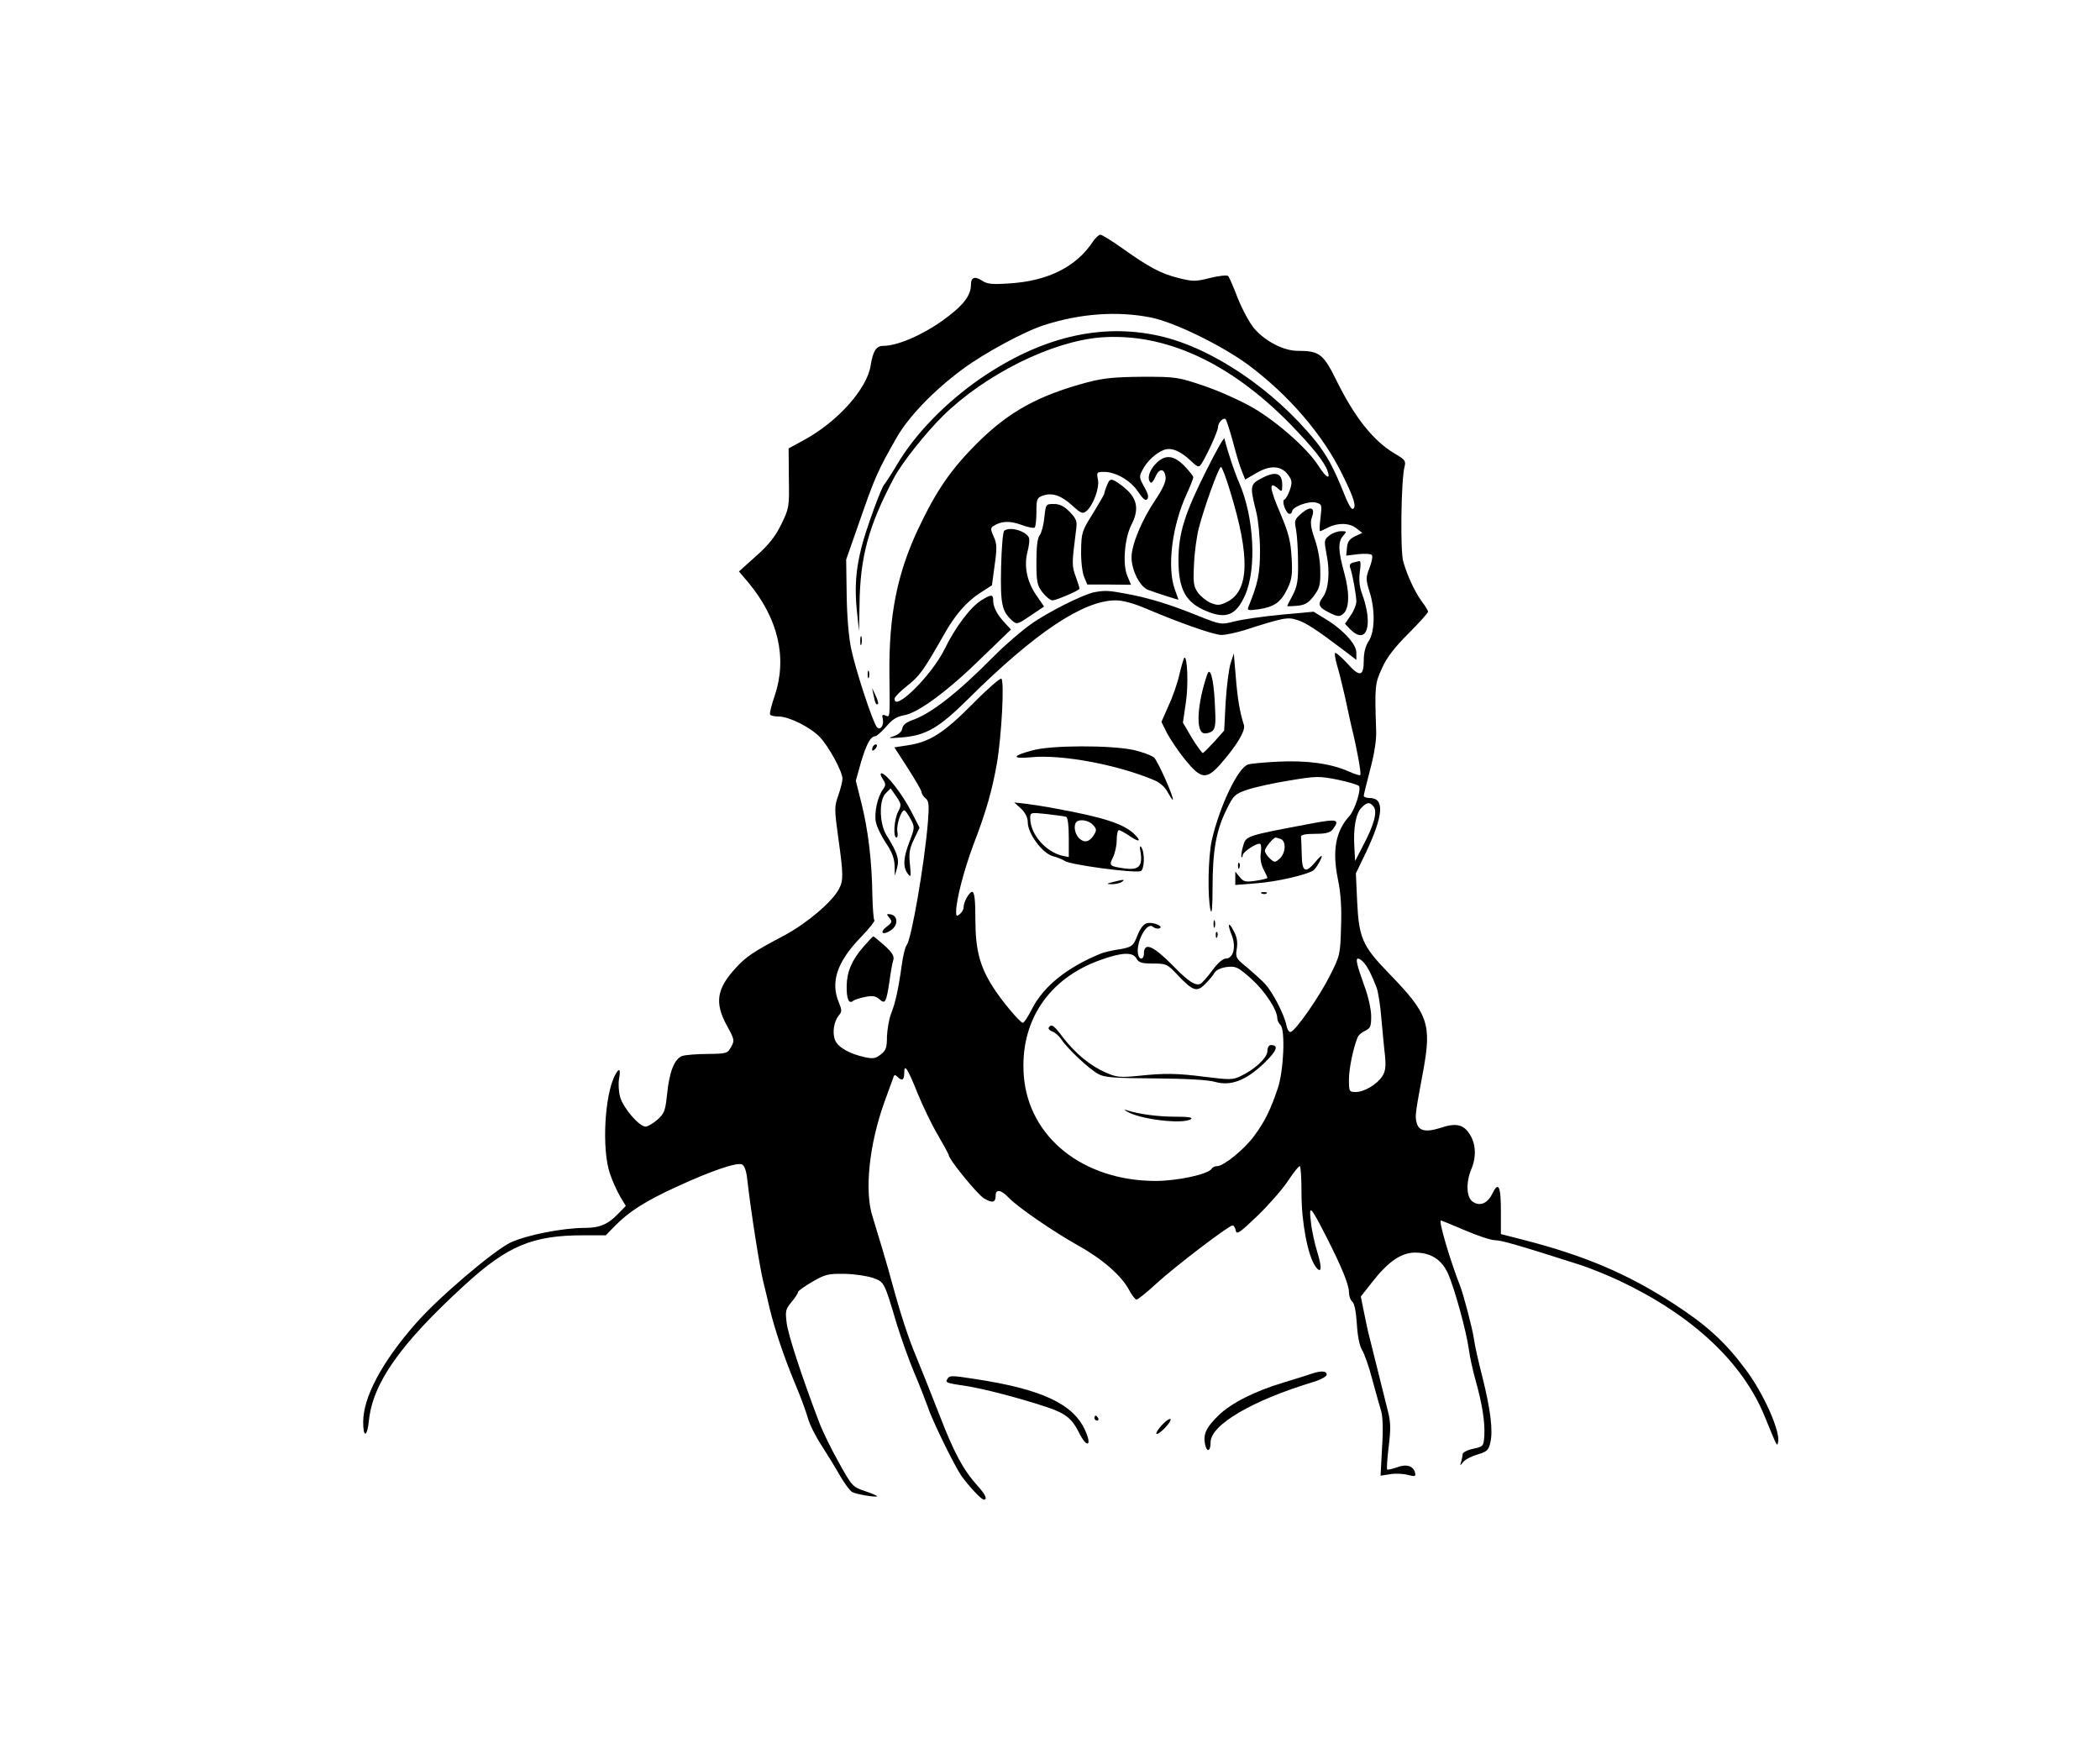 <?xml version="1.0" standalone="no"?>
<!DOCTYPE svg PUBLIC "-//W3C//DTD SVG 20010904//EN"
 "http://www.w3.org/TR/2001/REC-SVG-20010904/DTD/svg10.dtd">
<svg version="1.0" xmlns="http://www.w3.org/2000/svg"
 width="850pt" height="714pt" viewBox="0 0 850 714"
 preserveAspectRatio="xMidYMid meet">

<g transform="translate(0,714) scale(0.1,-0.1)"
fill="#000000" stroke="none">
<path d="M4425 6164 c-67 -103 -182 -161 -337 -171 -72 -5 -92 -3 -113 11 -29
19 -45 14 -45 -16 0 -46 -33 -87 -117 -147 -83 -59 -182 -101 -239 -101 -27 0
-41 -21 -50 -80 -15 -94 -133 -226 -266 -299 l-66 -36 1 -120 c2 -118 1 -122
-31 -188 -24 -49 -51 -83 -102 -128 l-69 -62 39 -46 c120 -145 157 -304 106
-456 -13 -38 -22 -73 -19 -77 2 -5 18 -8 34 -8 42 0 128 -43 166 -82 37 -38
93 -141 93 -170 0 -11 -8 -42 -17 -68 -16 -45 -16 -55 0 -171 21 -150 21 -172
3 -207 -28 -53 -130 -139 -221 -188 -125 -66 -155 -86 -196 -131 -79 -85 -87
-142 -37 -234 31 -56 32 -61 17 -87 -14 -26 -19 -27 -94 -28 -44 0 -91 -4
-103 -8 -32 -11 -53 -64 -62 -156 -7 -66 -11 -77 -39 -102 -17 -15 -39 -28
-48 -28 -26 0 -91 76 -103 120 -6 22 -8 56 -4 75 7 39 0 45 -16 14 -43 -79
-55 -303 -21 -400 10 -30 29 -71 41 -92 l23 -38 -29 -30 c-42 -44 -76 -59
-136 -59 -91 0 -236 -29 -301 -59 -69 -33 -296 -226 -385 -329 -137 -156 -212
-298 -212 -398 0 -64 16 -62 23 4 15 153 126 311 387 550 175 160 275 202 482
202 l90 0 38 39 c56 57 121 99 250 158 134 62 241 99 263 90 10 -4 18 -25 22
-64 14 -124 50 -354 65 -413 5 -19 16 -66 25 -105 22 -90 58 -197 105 -310 21
-49 43 -110 50 -135 7 -25 31 -74 55 -110 23 -36 57 -91 75 -123 18 -31 40
-61 49 -66 18 -10 101 -23 101 -17 0 2 -22 12 -50 21 -48 16 -52 20 -104 114
-30 53 -67 128 -81 166 -71 187 -126 355 -131 402 -6 46 -4 55 20 83 14 17 26
35 26 40 0 5 26 23 58 42 52 30 64 33 132 32 41 -1 93 -9 115 -17 45 -17 44
-16 95 -187 18 -58 49 -145 70 -195 21 -49 45 -111 54 -136 18 -56 107 -238
137 -282 29 -41 81 -97 91 -97 16 0 7 21 -26 57 -58 65 -93 130 -152 282 -31
80 -74 187 -94 236 -33 78 -65 176 -100 305 -15 57 -61 211 -78 265 -34 103
-14 293 48 465 17 47 33 91 36 99 3 11 7 12 16 3 19 -19 28 -14 28 15 0 40 13
20 54 -82 20 -49 56 -125 81 -167 25 -43 45 -80 45 -83 0 -17 115 -158 142
-175 35 -21 48 -18 48 11 0 27 22 24 53 -9 38 -39 177 -135 282 -194 99 -55
176 -123 206 -181 11 -20 24 -37 29 -37 6 0 42 29 81 65 75 69 293 235 308
235 5 0 11 -10 13 -21 3 -18 16 -9 90 62 47 46 103 110 123 142 21 31 41 57
46 57 4 0 7 -51 7 -113 0 -115 26 -252 57 -294 24 -32 27 -6 7 59 -11 34 -23
90 -26 123 -9 72 -2 65 62 -60 63 -124 92 -195 92 -225 0 -15 6 -33 14 -39 8
-7 15 -40 18 -90 3 -50 11 -89 21 -105 9 -14 28 -67 41 -118 14 -51 30 -109
36 -128 7 -23 9 -75 4 -149 l-6 -114 39 6 c22 4 54 2 72 -3 27 -7 32 -6 29 7
-6 29 -34 39 -73 24 -20 -7 -38 -11 -40 -9 -3 2 0 44 6 94 9 73 8 100 -5 149
-21 84 -55 220 -71 285 -8 30 -19 81 -25 113 l-12 59 44 56 c66 85 119 122
176 122 64 0 108 -29 133 -85 27 -61 75 -237 84 -305 4 -30 16 -86 27 -125 28
-99 39 -172 36 -225 -3 -44 -4 -45 -45 -54 -24 -5 -43 -15 -43 -22 0 -7 -3
-21 -6 -31 -5 -17 -5 -17 9 0 8 10 34 23 58 30 37 11 44 17 51 47 12 49 1 134
-31 263 -16 62 -32 132 -35 157 -7 46 -42 179 -56 215 -41 104 -88 265 -78
265 2 0 47 -18 98 -40 51 -22 106 -40 122 -40 25 0 88 -18 348 -101 36 -12
106 -40 155 -63 296 -140 500 -331 589 -552 50 -122 49 -121 53 -101 10 42
-58 196 -130 292 -83 112 -158 181 -294 269 -189 122 -360 194 -608 258 l-90
23 0 94 c0 101 -10 121 -35 69 -19 -39 -50 -52 -79 -32 -26 18 -28 77 -6 131
21 49 19 102 -5 140 -25 42 -57 49 -119 28 -59 -19 -89 -13 -97 21 -7 27 -6
35 27 212 34 188 20 228 -138 391 -109 112 -123 144 -130 296 l-5 110 41 85
c71 151 76 220 15 220 -13 0 -24 4 -24 9 0 5 12 53 26 107 17 64 26 120 24
159 -6 178 -5 188 24 251 19 43 50 83 107 140 43 43 79 83 79 88 0 5 -11 23
-24 40 -27 36 -59 103 -76 162 -13 42 -9 332 5 385 6 23 2 29 -38 52 -87 51
-164 147 -238 298 -53 107 -69 119 -156 119 -57 0 -131 38 -176 90 -19 22 -49
78 -67 123 -17 45 -35 86 -39 90 -5 4 -37 1 -73 -8 -59 -15 -69 -15 -129 0
-71 18 -118 43 -229 122 -41 29 -80 53 -86 53 -7 0 -19 -12 -29 -26z m233
-309 c95 -19 285 -112 392 -190 167 -124 306 -286 385 -449 47 -95 56 -128 41
-136 -6 -3 -20 22 -33 55 -45 113 -72 162 -119 221 -171 210 -421 378 -634
425 -236 52 -477 -6 -720 -172 -141 -97 -267 -226 -340 -351 -24 -40 -47 -75
-50 -78 -11 -7 -76 -186 -93 -255 -23 -91 -28 -161 -19 -255 l9 -85 2 105 c2
195 36 320 139 515 32 61 128 182 200 253 171 167 437 299 634 316 259 21 524
-99 770 -350 91 -94 141 -156 152 -192 12 -36 -7 -25 -37 22 -42 67 -163 175
-261 233 -49 29 -138 69 -199 90 -109 37 -116 38 -252 38 -111 -1 -157 -5
-222 -22 -198 -53 -316 -117 -444 -243 -109 -108 -169 -195 -244 -354 -84
-180 -117 -347 -115 -581 2 -189 3 -178 -16 -171 -12 5 -15 2 -11 -13 6 -26
-9 -49 -23 -35 -16 16 -86 229 -105 319 -10 48 -17 135 -18 220 l-2 140 49
140 c69 199 78 218 156 355 49 85 150 190 268 277 85 63 249 152 328 177 146
47 296 58 432 31z m333 -505 c12 -47 28 -100 36 -118 l13 -33 45 26 c55 33
100 31 128 -6 17 -23 18 -31 8 -62 -7 -20 -17 -37 -22 -39 -13 -4 6 -58 21
-58 5 0 10 5 10 10 0 18 66 43 95 36 26 -7 26 -8 20 -61 -4 -30 -5 -55 -2 -55
2 0 18 7 33 15 39 20 87 19 115 -4 l23 -18 -30 -14 c-22 -11 -30 -22 -32 -46
l-3 -32 49 6 c28 3 52 1 55 -4 4 -6 -1 -29 -10 -52 -15 -39 -15 -46 0 -95 24
-74 22 -163 -3 -201 -13 -19 -20 -47 -20 -77 0 -67 -16 -70 -67 -13 -24 26
-46 45 -49 42 -3 -3 1 -27 9 -54 8 -26 22 -84 32 -128 9 -44 21 -96 25 -115
21 -83 41 -192 36 -197 -2 -3 -24 4 -48 15 -73 32 -171 45 -287 39 -58 -3
-113 -8 -121 -12 -41 -16 -113 -168 -145 -305 -15 -68 -18 -232 -5 -285 5 -19
8 16 8 90 0 149 14 232 55 315 30 62 35 66 87 84 30 10 107 27 170 37 108 18
120 18 195 3 44 -9 83 -21 86 -26 9 -15 -18 -99 -40 -122 -55 -61 -69 -139
-46 -253 12 -57 16 -118 13 -196 -3 -110 -4 -115 -46 -198 -43 -85 -137 -220
-158 -226 -6 -2 -14 10 -17 27 -9 44 -55 133 -86 167 -14 15 -47 45 -73 67
-45 36 -48 40 -42 76 4 25 1 47 -11 69 -22 44 -29 34 -9 -15 18 -48 6 -94 -25
-94 -12 0 -34 -20 -55 -49 -20 -27 -42 -52 -49 -54 -20 -7 -49 12 -109 74 -81
82 -118 98 -118 48 0 -21 -16 -26 -22 -7 -15 45 32 139 58 117 7 -6 19 -9 26
-7 22 8 -26 28 -50 21 -13 -3 -27 -21 -38 -49 -17 -45 -23 -49 -89 -59 -22 -4
-49 -10 -60 -15 -137 -56 -232 -133 -278 -224 -16 -31 -32 -56 -37 -56 -11 0
-88 92 -121 145 -53 83 -71 151 -71 273 0 81 -4 112 -13 112 -12 0 -35 -41
-35 -64 0 -8 -7 -19 -15 -26 -13 -10 -15 -9 -15 11 1 49 31 165 70 270 52 135
76 221 95 329 19 111 31 335 18 343 -5 3 -58 -43 -117 -103 -117 -118 -174
-154 -264 -167 l-52 -8 55 -85 c30 -47 55 -90 55 -96 0 -6 7 -18 16 -25 14
-11 15 -27 10 -94 -14 -172 -67 -477 -86 -500 -6 -7 -15 -43 -20 -81 -14 -100
-26 -154 -44 -199 -8 -22 -15 -63 -16 -92 0 -43 -4 -55 -25 -71 -21 -17 -32
-18 -65 -11 -63 14 -108 40 -120 69 -12 30 -5 76 16 101 12 14 12 21 -1 52
-34 82 -7 163 86 260 36 37 62 70 58 72 -3 3 -7 49 -8 102 -2 138 -17 263 -44
371 l-23 92 21 75 c22 74 39 105 58 105 5 0 25 18 44 39 24 29 43 41 73 46 57
10 179 100 316 235 l116 112 -25 27 c-31 33 -47 64 -47 90 0 26 -7 26 -47 2
-45 -28 -106 -109 -150 -199 -52 -106 -206 -258 -202 -199 0 6 24 30 52 52 49
39 64 59 147 205 45 81 94 137 150 172 l45 29 11 82 c10 70 9 87 -4 115 -13
29 -13 35 -1 43 31 20 65 22 112 5 27 -10 52 -15 55 -11 4 4 7 32 7 63 0 52 2
57 26 66 38 13 74 1 119 -40 35 -32 42 -35 57 -23 28 24 54 94 47 128 -6 29
-5 31 25 31 47 0 108 -35 138 -81 18 -27 29 -37 36 -30 8 8 4 23 -12 51 -20
36 -21 42 -7 67 18 36 54 69 87 82 31 11 67 -4 112 -47 24 -23 30 -24 38 -12
21 30 69 135 69 151 0 19 22 41 31 32 4 -5 17 -46 30 -93z m569 -1475 c16 -20
2 -74 -44 -160 l-31 -60 -3 55 c-5 78 6 138 29 161 23 23 33 24 49 4z m-960
-615 c9 -16 21 -20 67 -20 54 0 58 -2 102 -49 60 -63 76 -68 110 -33 15 15 32
35 37 45 7 11 26 20 50 23 37 4 45 0 100 -49 55 -50 104 -125 104 -159 0 -8 6
-20 13 -27 20 -20 13 -185 -11 -256 -30 -89 -53 -135 -95 -192 -40 -55 -124
-123 -150 -123 -9 0 -19 -4 -22 -10 -14 -23 -138 -50 -229 -50 -292 1 -512
176 -532 425 -17 220 99 395 312 470 86 31 130 32 144 5z m921 -17 c16 -19 31
-49 50 -98 7 -16 16 -73 20 -125 5 -52 11 -121 15 -153 4 -44 2 -63 -11 -83
-21 -33 -73 -64 -107 -64 -27 0 -28 2 -28 50 0 44 17 127 35 171 3 9 17 21 31
27 21 10 24 18 24 59 0 27 -12 80 -26 118 -33 92 -38 115 -27 115 6 0 16 -8
24 -17z"/>
<path d="M3482 4545 c0 -16 2 -22 5 -12 2 9 2 23 0 30 -3 6 -5 -1 -5 -18z"/>
<path d="M3512 4410 c0 -14 2 -19 5 -12 2 6 2 18 0 25 -3 6 -5 1 -5 -13z"/>
<path d="M3536 4325 c6 -31 11 -41 18 -34 2 2 -2 18 -10 34 l-14 30 6 -30z"/>
<path d="M4885 5240 c-90 -178 -115 -259 -115 -367 0 -119 29 -172 114 -207
80 -33 120 -16 156 66 47 107 36 315 -24 453 -18 41 -45 120 -60 180 -2 6 -34
-51 -71 -125z m94 -88 c82 -266 78 -405 -14 -449 -28 -14 -38 -14 -65 -3 -17
7 -40 26 -51 41 -18 25 -20 40 -16 117 2 48 11 114 20 147 22 84 80 245 89
245 4 0 21 -44 37 -98z"/>
<path d="M4677 5262 c-26 -27 -35 -61 -20 -75 4 -4 13 7 20 24 15 35 37 34 41
-3 2 -16 -12 -48 -42 -92 -55 -82 -96 -181 -96 -232 0 -52 34 -120 68 -132 38
-14 122 -41 122 -39 0 1 -7 20 -15 42 -32 90 -11 258 49 387 14 31 26 61 26
66 0 5 -16 25 -35 45 -45 46 -80 49 -118 9z"/>
<path d="M5110 5206 c-51 -26 -52 -31 -25 -139 8 -32 15 -103 15 -156 0 -92
-8 -132 -46 -225 -7 -17 -4 -18 41 -12 64 10 89 28 116 83 18 38 21 57 17 126
-4 68 -12 99 -46 180 -43 99 -47 133 -11 101 18 -16 19 -16 19 14 0 47 -26 56
-80 28z"/>
<path d="M4480 5174 c-6 -14 -10 -28 -10 -31 0 -4 -21 -40 -46 -81 -45 -71
-47 -78 -48 -151 -1 -42 5 -90 12 -106 l13 -31 88 0 89 -1 -15 36 c-20 47 -11
152 16 206 35 67 24 113 -39 160 -42 31 -48 31 -60 -1z"/>
<path d="M4227 5044 c-3 -30 -12 -63 -19 -71 -9 -11 -13 -47 -13 -107 0 -81 3
-95 24 -123 14 -18 32 -33 41 -33 14 0 97 35 109 46 2 1 -5 23 -14 48 -17 45
-17 54 0 186 6 41 3 48 -25 78 -23 23 -40 32 -64 32 -33 0 -33 0 -39 -56z"/>
<path d="M5270 5064 c-30 -26 -32 -30 -24 -68 4 -23 8 -81 8 -131 1 -75 -3
-97 -21 -133 -13 -23 -23 -44 -23 -45 0 -1 18 -1 40 1 32 3 46 11 68 40 23 31
27 44 26 101 0 41 -9 90 -22 128 -16 45 -19 69 -13 86 16 42 -2 51 -39 21z"/>
<path d="M4065 4992 c-6 -4 -11 -70 -13 -149 -3 -150 3 -177 45 -215 18 -16
21 -16 74 20 l55 37 -33 48 c-37 55 -49 117 -34 174 6 23 9 47 6 56 -11 27
-76 47 -100 29z"/>
<path d="M5380 4972 c-21 -17 -21 -20 -10 -79 14 -68 7 -140 -15 -169 -23 -30
-18 -42 24 -63 31 -16 42 -18 55 -8 28 20 30 85 7 168 -25 91 -26 126 -4 151
15 17 15 18 -9 18 -14 0 -36 -8 -48 -18z"/>
<path d="M5477 4863 c-12 -3 -16 -10 -12 -21 9 -24 25 -111 25 -137 0 -12 -10
-38 -23 -56 l-23 -34 20 -21 c68 -69 96 14 49 143 -11 29 -13 57 -9 88 4 25 4
44 -1 44 -4 -1 -16 -3 -26 -6z"/>
<path d="M4430 4743 c-44 -8 -190 -81 -258 -130 -37 -26 -103 -83 -147 -127
-149 -151 -257 -235 -333 -261 -25 -9 -38 -20 -40 -34 -2 -13 -15 -24 -35 -31
-26 -8 -21 -9 32 -5 99 8 151 38 271 157 269 267 465 398 596 398 28 0 72 -12
117 -31 141 -60 280 -109 311 -109 18 0 59 9 92 19 159 51 175 54 213 42 35
-10 82 -41 194 -126 l47 -36 0 30 c0 34 -56 95 -129 138 l-44 27 -131 -12
c-73 -7 -157 -19 -188 -27 -56 -14 -56 -14 -145 21 -113 46 -196 72 -290 90
-76 14 -88 15 -133 7z"/>
<path d="M4981 4455 c-7 -22 -16 -92 -20 -156 l-6 -116 -39 -44 c-22 -24 -43
-45 -47 -47 -3 -1 -23 26 -44 60 l-37 63 12 82 c11 73 6 193 -7 180 -2 -3 -11
-32 -19 -66 -7 -33 -27 -91 -44 -127 l-29 -66 23 -46 c14 -26 46 -74 73 -107
64 -79 86 -82 142 -19 66 75 103 136 96 159 -17 53 -26 108 -33 195 l-8 95
-13 -40z"/>
<path d="M4886 4409 c-40 -117 -47 -231 -13 -237 10 -2 25 2 34 9 13 11 15 31
10 117 -5 96 -19 147 -31 111z"/>
<path d="M3537 4123 c-4 -3 -7 -11 -7 -17 0 -6 5 -5 12 2 6 6 9 14 7 17 -3 3
-9 2 -12 -2z"/>
<path d="M4180 4103 c-85 -22 -87 -36 -5 -28 123 12 348 -30 497 -93 22 -9 44
-28 54 -48 10 -18 19 -32 21 -31 6 7 -59 153 -75 170 -10 9 -49 24 -87 32 -92
19 -330 19 -405 -2z"/>
<path d="M3573 3987 c13 -20 13 -25 1 -42 -22 -30 -36 -94 -29 -131 3 -18 21
-56 40 -85 25 -36 35 -63 36 -93 l1 -41 9 32 c10 35 0 64 -42 131 -30 47 -32
143 -4 171 l20 20 23 -33 c21 -31 21 -35 7 -62 -16 -31 -21 -104 -6 -104 4 0
6 11 3 25 -4 26 15 85 28 85 4 0 15 -15 25 -34 18 -33 18 -35 -3 -91 -26 -66
-28 -104 -8 -131 13 -17 14 -13 9 38 -5 46 -1 65 17 102 l22 46 -34 66 c-34
67 -101 154 -120 154 -6 0 -4 -10 5 -23z"/>
<path d="M4133 3867 c17 -17 27 -36 27 -55 0 -46 58 -124 100 -137 19 -5 42
-14 50 -20 25 -16 282 -50 307 -41 15 6 18 73 3 96 -6 10 -8 3 -3 -22 8 -55
-9 -71 -66 -63 -61 9 -63 11 -46 45 8 16 15 47 15 70 0 22 4 40 9 40 4 0 25
-11 45 -25 40 -27 48 -20 14 12 -43 39 -123 65 -308 99 -47 9 -105 18 -130 21
l-45 5 28 -25z m182 -33 c7 -3 11 -34 11 -84 l0 -79 -25 5 c-69 16 -131 88
-131 152 0 24 1 24 67 17 36 -4 72 -9 78 -11z m109 -33 c15 -16 15 -22 4 -40
-18 -29 -38 -34 -59 -15 -19 17 -25 54 -12 67 13 13 50 7 67 -12z"/>
<path d="M5315 3808 c-276 -52 -272 -50 -284 -95 -6 -20 -8 -39 -6 -42 3 -2 5
1 5 7 0 14 60 53 71 46 4 -2 5 -19 2 -38 -3 -20 1 -45 11 -64 9 -17 16 -33 16
-35 0 -3 -21 -8 -47 -12 -41 -6 -50 -4 -65 15 l-18 22 0 -27 0 -27 88 7 c80 6
201 34 228 52 11 8 34 47 34 58 0 4 -12 -7 -26 -24 -40 -48 -54 -41 -55 29 -1
33 -2 66 -3 73 -1 8 17 12 57 12 46 0 62 5 73 20 28 38 15 41 -81 23z m-131
-64 c23 -9 20 -57 -4 -79 -19 -17 -21 -17 -40 0 -11 10 -20 24 -20 32 0 12 34
53 44 53 2 0 11 -3 20 -6z"/>
<path d="M5011 3634 c0 -11 3 -14 6 -6 3 7 2 16 -1 19 -3 4 -6 -2 -5 -13z"/>
<path d="M4505 3570 c-28 -7 -28 -8 -5 -9 14 0 32 4 40 9 17 11 8 11 -35 0z"/>
<path d="M5108 3523 c7 -3 16 -2 19 1 4 3 -2 6 -13 5 -11 0 -14 -3 -6 -6z"/>
<path d="M3600 3425 c12 -15 11 -19 -10 -35 -32 -24 -18 -38 15 -16 31 20 31
59 0 65 -17 3 -18 1 -5 -14z"/>
<path d="M4912 3400 c0 -14 2 -19 5 -12 2 6 2 18 0 25 -3 6 -5 1 -5 -13z"/>
<path d="M4921 3354 c0 -11 3 -14 6 -6 3 7 2 16 -1 19 -3 4 -6 -2 -5 -13z"/>
<path d="M3495 3308 c-47 -54 -67 -101 -68 -158 -1 -53 9 -76 26 -61 7 5 29
12 50 16 29 6 42 3 56 -9 24 -22 28 -14 41 70 5 38 12 78 16 89 4 15 -5 30
-36 58 -23 20 -43 37 -45 37 -2 0 -20 -19 -40 -42z"/>
<path d="M4245 2981 c-3 -5 3 -12 14 -16 11 -3 27 -18 37 -32 23 -36 112 -120
149 -140 25 -14 63 -17 230 -18 128 -1 216 -6 243 -14 63 -18 124 5 197 74 53
51 63 75 29 75 -8 0 -14 -10 -14 -24 0 -27 -51 -75 -109 -102 -31 -15 -45 -15
-140 -3 -120 15 -163 16 -277 4 -71 -7 -86 -5 -129 14 -62 27 -122 77 -171
140 -39 52 -48 58 -59 42z"/>
<path d="M4560 2642 c49 -32 226 -54 260 -32 10 7 -8 10 -61 10 -71 0 -147 10
-194 25 -15 5 -17 4 -5 -3z"/>
<path d="M5310 1580 c-14 -5 -65 -21 -115 -36 -119 -36 -211 -83 -263 -133
-49 -48 -62 -75 -55 -114 7 -37 23 -34 23 5 0 71 169 170 418 245 29 9 52 22
52 29 0 15 -22 17 -60 4z"/>
<path d="M3835 1559 c-10 -15 -6 -17 75 -29 68 -10 218 -49 329 -86 74 -25
100 -46 128 -102 32 -65 55 -57 25 9 -48 107 -177 167 -450 208 -90 14 -99 14
-107 0z"/>
<path d="M4430 1400 c0 -5 5 -10 11 -10 5 0 7 5 4 10 -3 6 -8 10 -11 10 -2 0
-4 -4 -4 -10z"/>
<path d="M4706 1375 c-38 -40 -32 -55 6 -18 18 18 29 35 26 39 -4 3 -18 -6
-32 -21z"/>
</g>
</svg>
